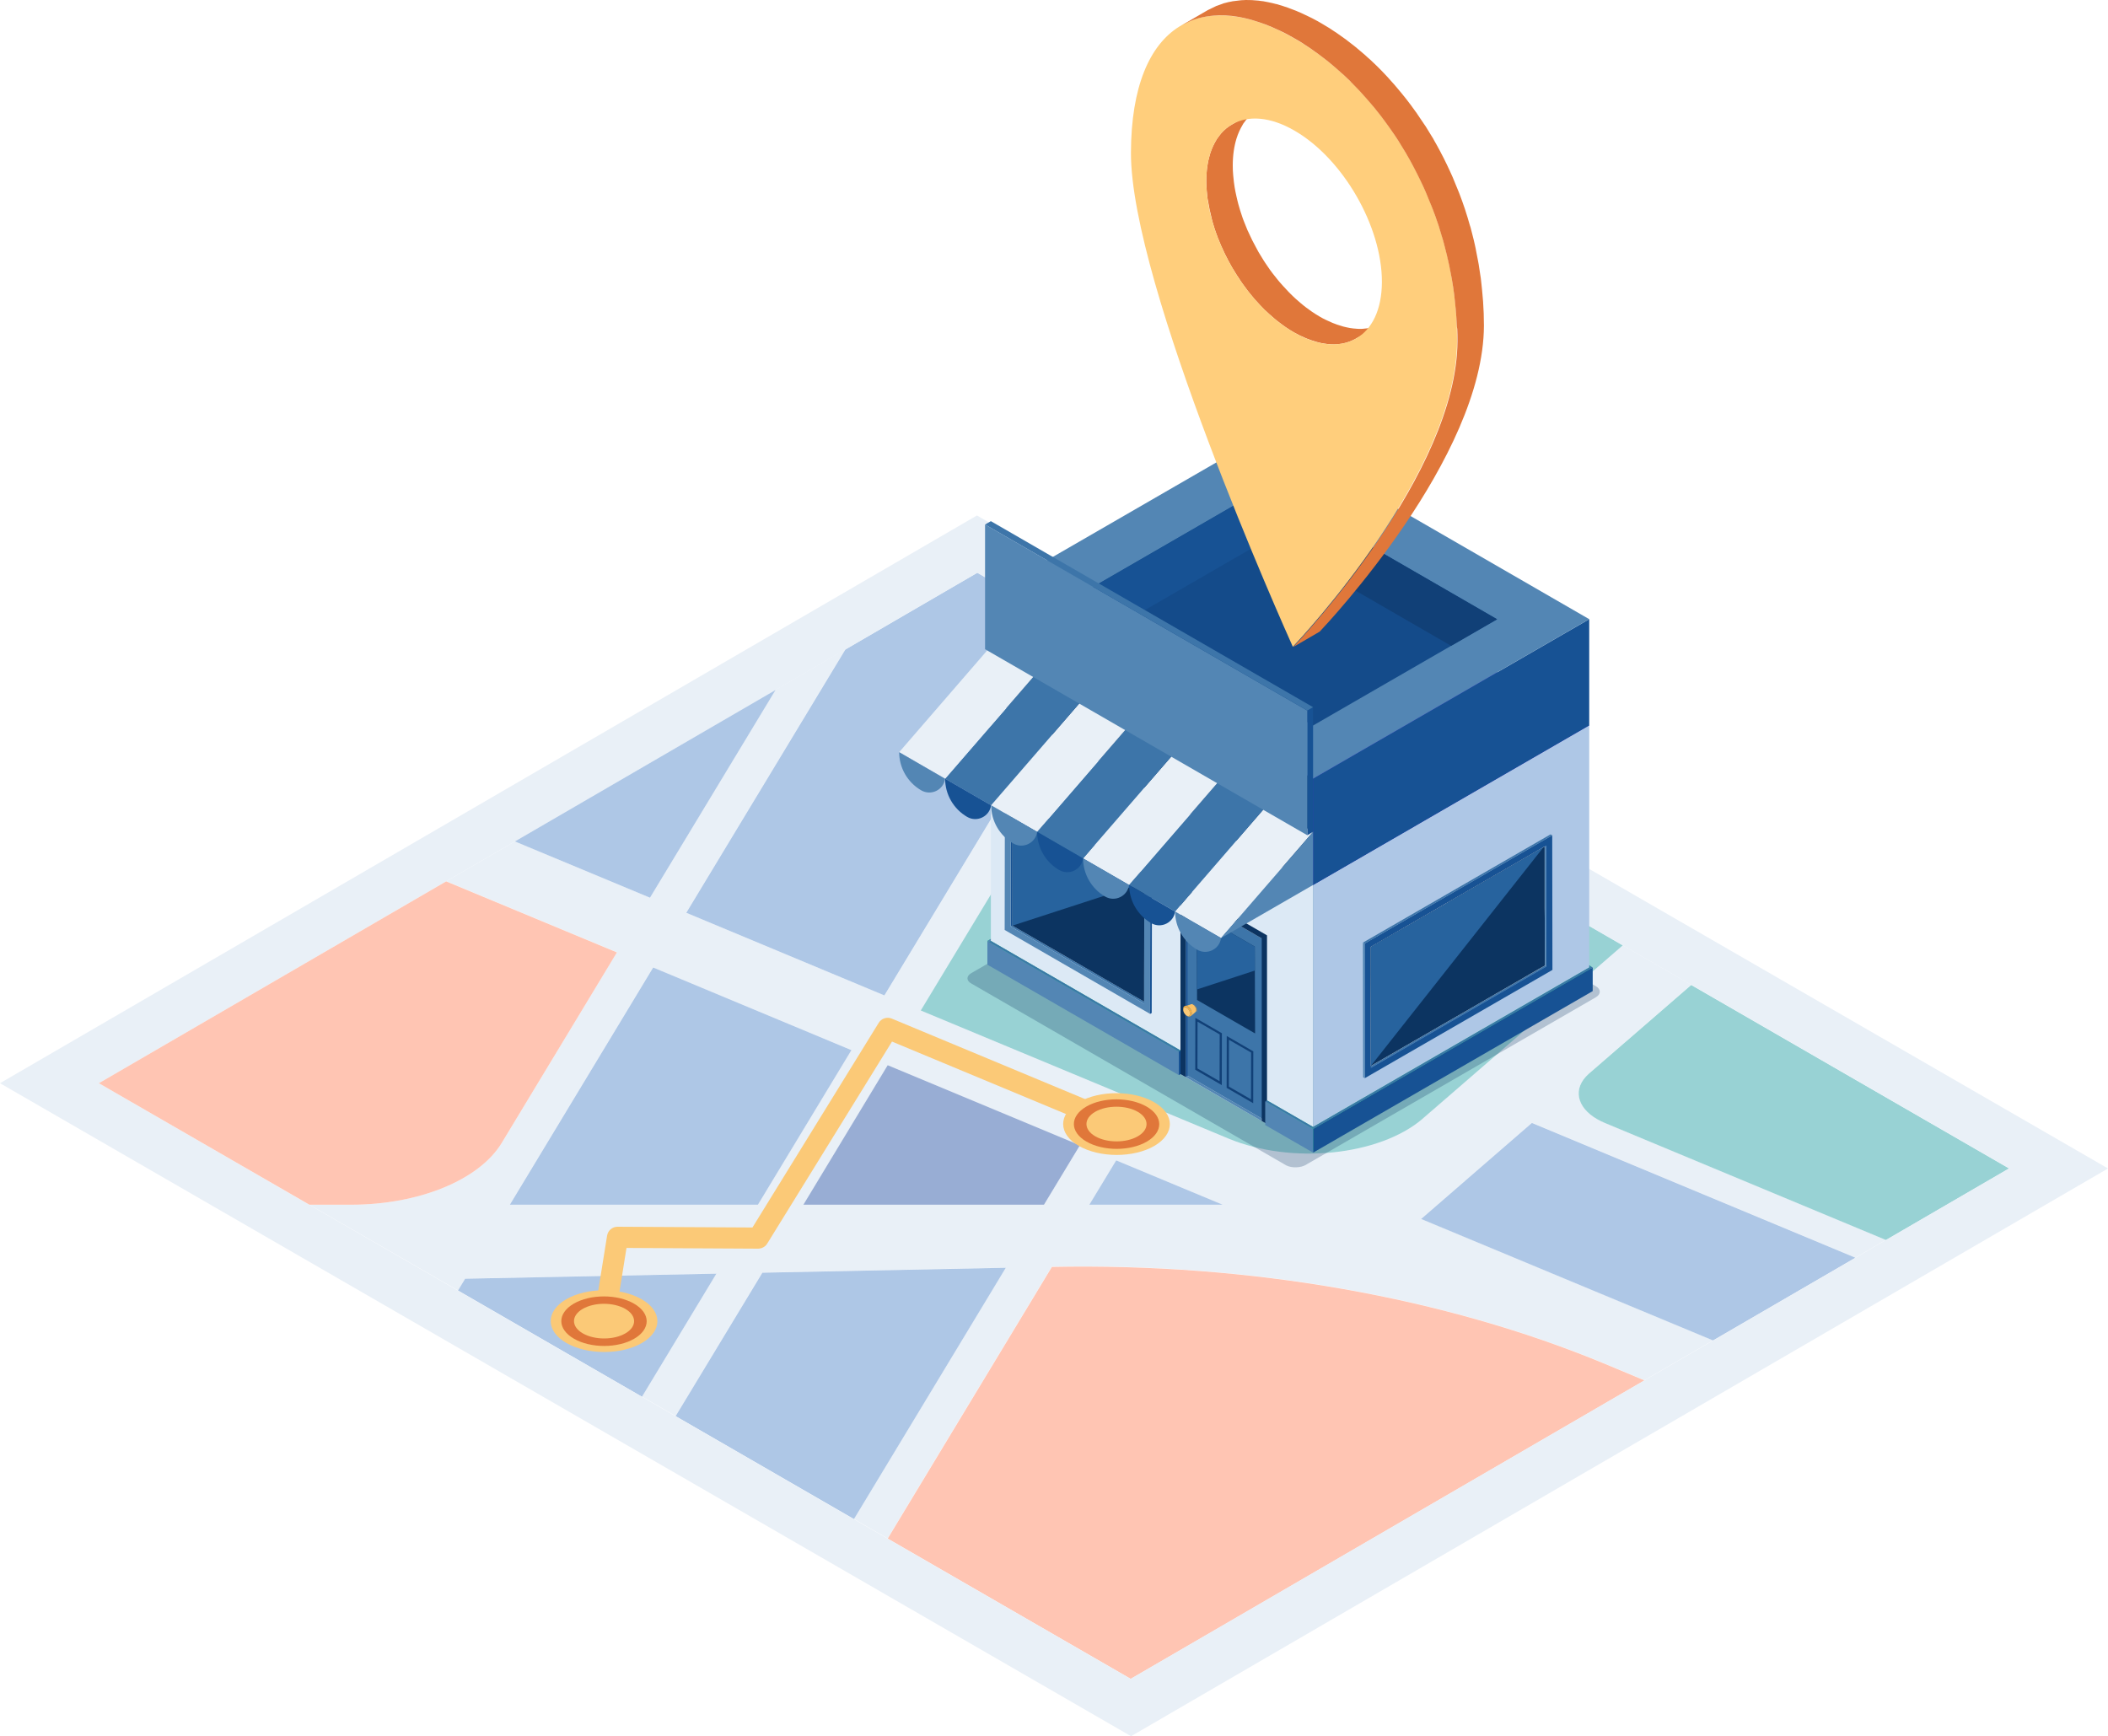 <svg xmlns="http://www.w3.org/2000/svg" viewBox="0 0 2000 1647.3"><path fill="#E9F0F7" d="m1041.6 609.5-202.4 335L651 866.1l151-250-66.3 38.5-119 197.2-128.2-53.4-65.1 37.8 161.9 67.4L476 1084.5c-21.3 35.1-78.4 58.5-142.9 58.6h-39.5l140.9 81.3 6.8-11.2 238.4-4.8-70.6 116.8 31.9 18.4 82.2-136.1 231.1-4.7-144.1 238.5 31.9 18.4 155.8-257.8c187.8-3.8 372.6 28.7 525.4 92.3l36.9 15.4 65.1-37.8-276.9-115.4 105-91 307 127.9 29-16.9-266.8-111.1c-2.6-1.1-5.1-2.3-7.3-3.6-19.6-11.3-23.4-29.3-7.5-43.4l96.8-83.9-563-324.9zm-322.5 533.6H483.6l136-225.1 188.1 78.3-88.6 146.8zm271.4 0H762.2l80-132.4 182.4 76-34.1 56.4zm43 0 25.5-42.1 101.1 42.1h-126.6z"/><path fill="#AEC7E6" d="m1041.6 609.5-202.5 335-188-78.4 151-249.9 125.1-72.8z"/><path fill="#98D2D4" d="m1242.8 725.6-169.2-97.7-200 330.9 182.4 75.9 109.5 45.6c59.6 24.8 142.7 16.4 183.9-18.5l30.9-26.8 159.3-138-296.8-171.4z"/><path fill="#AEC7E6" d="M1160.1 1143.1h-126.6l25.5-42.1z"/><path fill="#98ADD4" d="m1024.6 1086.7-34.1 56.4H762.2l80-132.4z"/><path fill="#AEC7E6" d="m807.8 996.4-88.7 146.7H483.7l136-225.1z"/><path fill="#98D2D4" d="m1906.2 1108.7-116.8 67.9-266.8-111.1c-2.6-1.1-5.1-2.3-7.3-3.6-19.6-11.3-23.4-29.3-7.9-43.1l97.2-84.2 301.6 174.1z"/><path fill="#AEC7E6" d="m1760.4 1193.4-135.1 78.5-277-115.3 105.1-91.1zM679.7 1208.5l-70.6 116.8-174.6-100.8 6.8-11.2zM954.3 1202.9l-144.1 238.5-169.2-97.7 82.3-136.1z"/><path fill="#FFC5B3" d="M1560.2 1309.8 1072.8 1593l-230.6-133.1L998 1202.1c187.8-3.8 372.6 28.7 525.4 92.3l36.8 15.4z"/><path fill="#E9F0F7" d="M926.9 489.1 2000 1108.7l-926.9 538.7L0 1027.8l926.9-538.7zm862.5 687.4 116.8-67.9-301.6-174.1-65-37.5-264.9-153-31.9-18.4-169.2-97.7-31.9-18.4-114.4-66-125.1 72.7-66.3 38.5-247.4 143.7-65.1 37.8-329.6 191.6 199.8 115.4 140.9 81.4 174.6 100.8 31.9 18.4 169.2 97.7 31.9 18.4 230.6 133.1 487.4-283.2 65.1-37.8 135.1-78.5 29.1-17"/><path fill="#AEC7E6" d="M735.8 654.7 616.7 851.8l-128.2-53.4z"/><path fill="#F2F2F2" d="M1350.1 1061.2c-.3.2-.5.4-.8.6l30.9-26.8-30.1 26.2z"/><path fill="#FFC5B3" d="M585.3 903.7 476 1084.5c-21.3 35.1-78.4 58.5-142.6 58.6h-39.8L93.8 1027.8l329.5-191.5 162 67.4z"/><path fill="#F2F2F2" d="M333.1 1143.1h.3-39.8 39.5zM1507.4 1018.7c.1-.1.3-.2.4-.3l96.8-83.9-97.2 84.2z"/><path fill="#FBC977" d="M573.1 1263.6c-.5 0-1.1 0-1.6-.1-5.5-.9-9.2-6-8.3-11.5l12.8-79.6c.8-4.9 5-8.4 9.9-8.4h.1l127.9.7 119.8-194.2c2.6-4.2 7.8-5.9 12.4-4l216.8 90.3c5.1 2.1 7.5 8 5.4 13.1-2.1 5.1-8 7.5-13.1 5.4l-208.9-87L727.9 1180c-1.8 3-5.1 4.7-8.6 4.8l-124.9-.7-11.4 71.1c-.8 4.9-5.1 8.4-9.9 8.4z"/><path fill="#FBC977" d="M1095 1045.8c19.8 11.4 19.9 30 .2 41.5-19.7 11.4-51.7 11.4-71.6 0-19.8-11.4-19.9-30-.2-41.5 19.8-11.4 51.8-11.4 71.6 0z"/><path fill="#E0773A" d="M1087.9 1050c15.9 9.2 15.9 24 .2 33.2-15.8 9.2-41.4 9.2-57.3 0-15.9-9.2-15.9-24-.2-33.2 15.8-9.2 41.4-9.2 57.3 0z"/><path fill="#FBC977" d="M1079.4 1054.9c11.2 6.4 11.2 16.9.1 23.3-11.1 6.4-29.1 6.4-40.3 0-11.2-6.4-11.2-16.9-.1-23.3 11.1-6.4 29.2-6.4 40.3 0zM608.8 1232.8c19.8 11.4 19.9 30 .2 41.5-19.7 11.4-51.7 11.4-71.6 0-19.8-11.4-19.9-30-.2-41.5 19.7-11.4 51.7-11.4 71.6 0z"/><path fill="#E0773A" d="M601.6 1237c15.9 9.2 15.9 24 .2 33.2-15.8 9.2-41.4 9.2-57.3 0-15.9-9.2-15.9-24-.2-33.2 15.8-9.2 41.5-9.2 57.3 0z"/><path fill="#FBC977" d="M593.2 1241.9c11.2 6.4 11.2 16.9.1 23.3-11.1 6.4-29.1 6.4-40.3 0-11.2-6.4-11.2-16.9-.1-23.3 11.1-6.4 29.1-6.4 40.3 0z"/><path fill="#0C3461" d="M1216.1 763.7c-5.1-2.9-13.3-2.9-18.4 0L921.6 923.3c-5.1 2.9-4.9 7.4.3 10.1l298.5 172.4c5.2 2.6 13.6 2.4 18.7-.6l1.8-1.1c5.1-2.9 13.3-7.7 18.4-10.6l26.3-15.2c5.1-2.9 10.5-6.1 12.1-7 1.6-.9 7.1-4.1 12.1-7l204.2-118c5.1-2.9 5.1-7.7 0-10.6l-297.9-172z" opacity=".25"/><path fill="#28D48C" d="M936.8 915.3v-22.5l265.3-153.3V762z"/><path fill="#20BD88" d="M938.5 916.3v-22.5l265.3-153.3V763z"/><path fill="#5386B4" d="m938.5 893.8 265.3-153.3-1.7-1-265.3 153.3z"/><path fill="#28D48C" d="M1509.5 939.5V917l-43.7-25.2v22.5z"/><path fill="#28D48C" d="M1507.8 940.4V918l-43.7-25.3v22.5zM1507.8 918l1.7-1v22.5l-1.7.9z"/><path fill="#3D75A9" d="m1507.8 918-43.7-25.3 1.7-.9 43.7 25.2z"/><path fill="#DCE9F5" d="M1245.8 839.7 940.1 663.2v252.1l305.7 176.5z"/><path fill="#AEC7E6" d="m1245.8 839.7 262-151.4v252.1l-262 151.4z"/><path fill="#3D2DCF" d="m1507.8 688.3-305.7-176.4-262 151.3 305.7 176.5z"/><path fill="#5386B4" d="m1125 1022 2.1-1.2 72.1 41.7-2.1 1.2z"/><path fill="#175294" d="m1125 848.7 2.1-1.2v173.3l-2.1 1.2z"/><path fill="#C5C5C5" d="m1197.1 890.4 2.1-1.3v173.4l-2.1 1.2z"/><path fill="#3D75A9" d="M1199.2 889.1v173.4l-72.1-41.7V847.5z"/><path fill="#114077" d="m1136.2 969.4 21 12.1-.1 44.4-21-12.1.1-44.4m-2.1-3.6-.1 49.2 25.2 14.6.1-49.2-25.2-14.6zM1166 986.6l21 12.1-.1 44.4-21-12.1.1-44.4m-2.1-3.6-.1 49.2 25.2 14.6.1-49.2-25.2-14.6z"/><path fill="#DCDCDC" d="m1125 848.7 2.1-1.2 72.1 41.6-2.1 1.3z"/><path fill="#0C3461" d="M1202.1 887.5v179.1l-5-2.9V890.4l-72.1-41.7V1022l-5-2.8V840.1z"/><path fill="#0C3461" d="m1190.5 898.2.3 82.4-55.1-31.8-.2-82.4z"/><path fill="#27639E" d="m1190.6 920.9-54.9 17.9-.2-72.4 55 31.8z"/><path fill="#F7F0E9" d="M1131.2 952.7h.1c0 .1 0 .1-.1 0z"/><path fill="#F89D1F" d="M1134.8 958.8c0-.1 0-.1 0 0v-.1.1-2c0-.1 0-.1-.1-.2v-.1c-.4-1.3-1.2-2.4-2.1-3.1l-.1-.1s-.1 0-.1-.1l-.1-.1h.1l-.1-.1c-.1 0-.1-.1-.3-.1 0 0-.1 0-.1-.1l-.2-.1c-.1 0-.2-.1-.3-.1H1130.3h.7c.1 0 .2 0 .3.1.1 0 .2 0 .3.1h.2c.1.1.2.1.4.2s.4.2.6.4h.1l.1.1.1.1.3.3.1.1.1.1c.5.5.9 1.2 1.3 1.8 0 .1.1.2.1.3.1.1.1.3.2.5 0 .1.1.1.1.2v.1c0 .1.1.3.1.4v.4c0 .2.1.5.1.7v.8c0 .1-.1.2-.1.4v.2c-.1.2-.2.3-.3.4l.2-.2c0-.1.1-.1.1-.1l.1-.2v.1s0-.1.1-.1l.1-.2.1-.2s0 .1-.1.2c0-.1.1-.1.1-.2l.1-.2-1.1-.4zm.1-.6zm0 0v-.1.1z"/><path fill="#F7F0E9" d="M1129.9 952.6h.1z"/><path fill="#FBC977" d="M1125.8 956.1c-1.8-1-3.2-.1-3.2 2s1.5 4.6 3.3 5.6c1.8 1 3.2.1 3.2-2 0-2-1.4-4.6-3.3-5.6z"/><path fill="#F9C166" d="M1134.7 958.4V957c0-.1 0-.1-.1-.2v-.1c0-.1 0-.1-.1-.2 0-.1-.1-.2-.1-.2 0-.1-.1-.2-.1-.3-.1-.1-.1-.2-.2-.3 0-.1-.1-.1-.1-.2-.1-.1-.1-.2-.2-.3-.1-.1-.2-.3-.3-.4-.1-.1-.1-.2-.2-.3l-.1-.1c-.1-.1-.2-.2-.2-.3l-.1-.1-.1-.1-.2-.2c-.1-.1-.1-.1-.2-.1s-.1-.1-.2-.1l-.1-.1-.1-.1-.1-.1-.1-.1h-.2s-.1 0-.1-.1c0 0-.1 0-.1-.1 0 0-.1 0-.1-.1h-1.2c-.1 0-.2 0-.2.1l-.5.2c-.1 0-.2.1-.2.1-.2.1-.4.1-.5.2-.1 0-.3.1-.4.1l-1.5.5h-.2l-1.5.5c-.1 0-.2.1-.3.1.2-.1.3-.1.5-.1h.6c.2 0 .4.1.6.2l.6.3c.1.1.3.2.4.2.1.1.2.2.4.3l.3.3.3.3.1.1c.1.1.1.2.2.2 0 .1.1.1.1.2 0 0 .1.1.1.2.2.2.3.5.5.7 0 0 0 .1.1.1.2.3.3.5.4.8.1.1.1.3.2.4.1.1.1.3.2.4v.1c.1.1.1.3.1.4v.1c0 .1.1.3.1.4 0 .1.1.3.1.4 0 .2 0 .3.1.5v1.3c0 .2-.1.4-.2.6-.1.2-.2.4-.2.5v.1c-.1.1-.2.3-.3.4 1.4-1.2 2.7-2.5 4.1-3.7.1-.1.2-.2.3-.4 0-.1.1-.1.1-.2 0 0 0-.1.1-.1 0-.1 0-.1.1-.2V958.5c-.1 0-.1 0-.1-.1z"/><path fill="#F9B142" d="M1126.7 954.8c-.8-.5-1.6-.6-2.2-.4-.4.1-.6.2-.9.4-.2.1-.5.4-.6.6-.1.1-.3.5-.4.9-.1.5-.2.8-.2 1.3 0 2.3 1.5 4.7 2.9 5.8.6.5.9.7 1.3.8.4.2.9.3 1.2.3.2 0 .7.1 1.2-.1s.8-.3 1.1-.7c.5-.5.7-1.3.7-2.3-.1-2.3-1.9-5.3-4.1-6.6zm-.8 8.9c-1.8-1-3.3-3.5-3.3-5.6 0-2.1 1.4-3 3.2-2 1.8 1 3.3 3.5 3.3 5.6.1 2.1-1.4 3-3.2 2z"/><path fill="#3D75A9" d="m958.9 879.2 1.6-.9 126.5 73-1.5 1z"/><path fill="#175294" d="m959.1 764.5 1.6-.9-.2 114.7-1.6.9z"/><path fill="#5386B4" d="m953.4 754.7 137.9 79.6-.2 127.7-137.9-79.6.2-127.7zm132.1 197.6.2-114.7-126.6-73.1-.2 114.7 126.6 73.1"/><path fill="#3D75A9" d="m953.4 754.7 1.6-.9 138 79.6-1.6.9z"/><path fill="#175294" d="m1091.4 834.3 1.6-.9-.3 127.8-1.6.9z"/><path fill="#0C3461" d="m960.5 878.3 50.5 29.1 48.4 28 17.7 10.2 8.4 4.8v-20.9l.2-91.9-69.5-40.1-24.2-14-17.7-10.2-13.6-7.9-.1 46z"/><path fill="#27639E" d="m960.5 878.3 125.2-40.7-125-72.2z"/><path fill="#3D75A9" d="m1467.2 917.1-1.5-1-166.7 96.2 1.6.9z"/><path fill="#5386B4" d="m1467 802.4-1.5-.9.2 114.6 1.5 1z"/><path fill="#175294" d="m1472.9 920.3-178 102.7-.2-127.7 178-102.7.2 127.7zm-172.3 92.9 166.6-96.2-.2-114.7-166.6 96.2.2 114.7"/><path fill="#3D75A9" d="m1472.7 792.6-1.6-.9-178 102.7 1.6.9z"/><path fill="#5386B4" d="m1294.7 895.3-1.6-.9.2 127.7 1.6 1z"/><path fill="#F7F0E9" d="m1300.4 898.6.1 48.6.1 40.6v23.6l40.2-23.2 24.1-13.9 17.7-10.2 37-21.4 46.1-26.5-.1-54.7-.1-55.2v-3l-15.5 9-24.2 13.9-50.1 28.9-38.5 22.3z"/><path fill="#0C3461" d="M1465.7 915v1.2l-6.4 3.6-21.8 12.6-17.9 10.3-20.2 11.7-16.8 9.7-14.6 8.4-3.1 1.8-24.1 13.9-40.2 23.2v-23.6l-.1-40.6-.1-22.8v-25.8l14.6-8.5 22.2-12.7 12.7-7.4 21.8-12.5 4-2.4 3.3-1.9 35.8-20.7 11-6.3 24.1-13.9 15.6-9v58.2l.1 9.6v.1z"/><path fill="#27639E" d="m1464.3 804-163.7 207.4v-23.6l-.1-40.6-.1-22.8v-25.8l14.6-8.5 22.2-12.7 12.7-7.4 21.8-12.5 4-2.4 3.3-1.9 35.8-20.7 11-6.3 24.1-13.9z"/><path fill="#114077" d="M1245.8 738.8 940.1 562.4v100.8l305.7 176.5z"/><path fill="#175294" d="m1245.8 738.8 262-151.3v100.8l-262 151.4z"/><path fill="#5386B4" d="M1507.8 587.5 1202.1 411l-262 151.4 305.7 176.4z"/><path fill="#144B8A" d="m1420.4 587.6-218.3-126.1-174.6 100.9 218.3 126z"/><path fill="#175294" d="M1202.1 461.5v50.4l-131 75.7-43.6-25.2z"/><path fill="#114077" d="m1202.1 511.9 174.7 100.9 43.6-25.2-218.3-126.1z"/><path fill="#E9F0F7" d="m1245.8 789.3-87.3 100.8-43.6-25.2 87.2-100.8z"/><path fill="#3D75A9" d="m1202.1 764.1-87.2 100.8-43.7-25.2 87.3-100.8z"/><path fill="#E9F0F7" d="m1158.5 738.9-87.3 100.8-43.6-25.2 87.3-100.8z"/><path fill="#3D75A9" d="m1114.9 713.7-87.3 100.8-43.6-25.2 87.2-100.8z"/><path fill="#E9F0F7" d="M1071.2 688.5 984 789.3l-43.7-25.2 87.3-100.8z"/><path fill="#3D75A9" d="m1027.6 663.3-87.3 100.8-43.6-25.2L984 638.1z"/><path fill="#E9F0F7" d="m984 638.1-87.3 100.8-43.6-25.2 87.2-100.8z"/><path fill="#5386B4" d="M1158.5 890.1c-1.4 10.5-13.2 16.5-22.7 11-12.9-7.5-20.9-21.3-20.9-36.2l43.6 25.2z"/><path fill="#175294" d="M1114.9 864.9c-1.4 10.5-13.2 16.5-22.7 11-12.9-7.5-20.9-21.3-20.9-36.2l43.6 25.2z"/><path fill="#5386B4" d="M1071.2 839.7c-1.4 10.5-13.2 16.5-22.7 11-12.9-7.5-20.9-21.3-20.9-36.2l43.6 25.2z"/><path fill="#175294" d="M1027.6 814.5c-1.4 10.5-13.2 16.5-22.7 11C992 818 984 804.2 984 789.3l43.6 25.2z"/><path fill="#5386B4" d="M984 789.3c-1.4 10.5-13.2 16.5-22.7 11-12.9-7.5-20.9-21.3-20.9-36.2l43.6 25.2z"/><path fill="#175294" d="M940.3 764.1c-1.4 10.5-13.2 16.5-22.7 11-12.9-7.5-20.9-21.3-20.9-36.2l43.6 25.2z"/><path fill="#5386B4" d="M896.7 738.9c-1.4 10.5-13.2 16.5-22.7 11-12.9-7.5-20.9-21.3-20.9-36.2l43.6 25.2zM1245.8 789.3v50.4l-87.3 50.4z"/><path fill="#175294" d="m1245.8 789.3-5.5 3.2V674.2l5.5-3.2z"/><path fill="#5386B4" d="M1240.3 674.2 934.6 497.7V616l305.7 176.5z"/><path fill="#3D75A9" d="M1245.8 671 940.1 494.5l-5.5 3.2 305.7 176.5z"/><path fill="#28D48C" d="M1120 1019.2v-22.5L940.1 892.8v22.5z"/><path fill="#5386B4" d="m938.5 893.8 179.9 103.9v22.4L938.5 916.3l-1.7-1v-22.5z"/><path fill="#175294" d="m1118.4 997.7 1.6-1v22.5l-1.6.9z"/><path fill="#3D75A9" d="M1118.4 997.7 938.5 893.8l1.6-1L1120 996.7z"/><path fill="#28D48C" d="M1245.8 1091.8v-22.5l-43.7-25.2v22.5z"/><path fill="#28D48C" d="m1244.1 1070.3 1.7-1v22.5l-1.7.9z"/><path fill="#3D75A9" d="m1244.1 1070.3-43.7-25.2 1.7-1 43.7 25.2z"/><path fill="#28D48C" d="M1244.1 1092.7v-22.4L1509.5 917v22.5z"/><path fill="#175294" d="M1245.8 1093.7v-22.5L1511.1 918v22.4z"/><path fill="#3D75A9" d="M1245.8 1071.2 1511.1 918l-1.6-1-265.4 153.3z"/><path fill="#5386B4" d="m1244.1 1070.3 1.7.9v22.5l-1.7-1-43.7-25.2v-22.4z"/><path fill="#E0773A" d="M1145.6 187.8c-.2-1.4-.3-2.8-.4-4.1-.1-1-.2-2-.3-2.9-.2-3.1-.4-6.2-.4-9.2 0-9.6 1.3-18.2 3.6-25.7 1.5-4.8 3.5-9.1 5.8-12.9.2-.3.4-.7.6-1.1.6-.9 1.2-1.6 1.8-2.4.8-1 1.5-2.1 2.3-3 3-3.4 6.4-6.2 10.1-8.3l25.1-14.6c-.5.3-.9.7-1.4.9-1.4.9-2.7 1.7-4 2.8-1.5 1.2-2.8 2.6-4.1 4l-.6.6c-.8.9-1.5 2-2.3 3-.6.8-1.3 1.6-1.8 2.4-.2.3-.4.7-.6 1.1-2.3 3.8-4.3 8.1-5.8 12.9-2.3 7.4-3.6 16-3.6 25.7 0 3 .1 6.1.4 9.2.1 1 .2 2 .3 2.9.2 2.4.5 4.8.9 7.3.1.5.1 1 .2 1.4.5 2.8 1 5.6 1.7 8.5.3 1.4.7 2.8 1 4.3.5 2 1 4 1.6 5.9.3 1.1.7 2.3 1 3.4.7 2.2 1.4 4.5 2.2 6.7.3.9.6 1.8 1 2.7 1.2 3.1 2.4 6.1 3.7 9.2.1.3.3.7.5 1 1.2 2.7 2.5 5.4 3.8 8.1.4.8.8 1.7 1.3 2.5 1.3 2.5 2.6 5 4 7.5.3.5.5 1 .8 1.5 1.7 2.9 3.4 5.7 5.2 8.5.5.8 1.1 1.6 1.6 2.4 1.3 2 2.7 4 4.1 6 .8 1.1 1.5 2.1 2.3 3.1 1.2 1.6 2.5 3.2 3.8 4.8 1.1 1.3 2.1 2.7 3.2 3.9 1 1.2 2.1 2.4 3.2 3.6 1.8 2 3.7 4 5.5 5.9 1.2 1.2 2.3 2.4 3.5 3.5.9.9 1.9 1.8 2.8 2.6 1.5 1.4 3.1 2.8 4.7 4.1.9.8 1.9 1.6 2.9 2.4 1.7 1.4 3.5 2.7 5.2 3.9.8.6 1.7 1.2 2.5 1.8 2.6 1.8 5.3 3.5 7.9 5 1.8 1 3.5 2 5.3 2.8.5.3 1 .5 1.5.7 1.3.6 2.7 1.3 4 1.8.5.2.9.4 1.4.6 1.2.5 2.5 1 3.7 1.4l.9.3c1.5.5 3 1 4.5 1.4.2.1.4.1.6.2 2.3.6 4.6 1.1 6.9 1.5h.1c1.9.3 3.7.5 5.6.6.4 0 .7 0 1.1.1 1.6.1 3.2.1 4.8 0 .3 0 .5-.1.8-.1 1.3-.1 2.5-.2 3.8-.4.4-.1.8-.1 1.2-.2 1.4-.3 2.8-.6 4.2-1 .1 0 .1 0 .2-.1 1.3-.4 2.5-.8 3.8-1.3.4-.1.7-.3 1.1-.5 1-.5 2.1-1 3.1-1.5.3-.2.7-.3 1-.5-1.6.9-3.3 1.9-5.1 3l-1.3.8c-6.2 3.6-13.1 7.6-18.7 10.8-.2.1-.3.2-.5.3-.2.1-.4.2-.5.3-1 .5-2 1-3.1 1.5l-.6.3c-.2.1-.3.1-.5.2-1.2.5-2.5.9-3.8 1.3 0 0-.1 0-.1.1-1.4.4-2.7.7-4.2 1-.2 0-.3.1-.5.1s-.4 0-.7.1c-1.2.2-2.5.3-3.8.4-.2 0-.4.1-.6.1h-.2c-1.6.1-3.2.1-4.8 0h-.5c-.2 0-.4-.1-.6-.1-1.8-.1-3.7-.3-5.6-.6-2.3-.3-4.6-.9-6.9-1.5-.1 0-.3 0-.4-.1-.1 0-.2-.1-.2-.1-1.5-.4-3-.9-4.5-1.4l-.9-.3c-1.2-.4-2.4-.9-3.7-1.4-.2-.1-.3-.1-.5-.2-.3-.1-.6-.3-.9-.4-1.3-.6-2.6-1.2-4-1.8-.5-.2-1-.5-1.5-.7-1.7-.9-3.5-1.8-5.3-2.8-2.7-1.5-5.3-3.3-7.9-5-.8-.6-1.7-1.2-2.5-1.8-1.8-1.3-3.5-2.6-5.2-3.9-1-.8-1.9-1.6-2.9-2.4-1.6-1.3-3.2-2.7-4.7-4.1-.9-.9-1.9-1.7-2.8-2.6-.6-.6-1.2-1.1-1.8-1.6-.6-.6-1.2-1.3-1.8-1.9-1.9-1.9-3.7-3.9-5.5-5.9-.6-.6-1.2-1.2-1.8-1.9-.5-.6-.9-1.1-1.4-1.7-1.1-1.3-2.2-2.6-3.2-3.9-.7-.9-1.4-1.7-2.1-2.6-.6-.7-1.1-1.5-1.6-2.2-.8-1-1.5-2.1-2.3-3.1-.5-.7-1.1-1.4-1.6-2.2-.9-1.2-1.7-2.5-2.5-3.8-.5-.8-1.1-1.6-1.6-2.4-.2-.3-.5-.7-.7-1-1.5-2.3-2.9-4.7-4.3-7-.1-.2-.2-.3-.3-.5-.1-.1-.1-.2-.2-.3-.2-.4-.4-.8-.6-1.1-1-1.7-1.9-3.4-2.8-5.1l-1.2-2.4c-.4-.8-.9-1.7-1.3-2.5-.4-.7-.7-1.4-1.1-2.2-.9-2-1.8-3.9-2.7-5.9-.2-.3-.3-.7-.5-1 0-.1-.1-.2-.1-.3-1.1-2.5-2.1-5-3.1-7.5-.2-.5-.3-.9-.5-1.4-.3-.9-.7-1.8-1-2.7-.4-1.2-.9-2.5-1.3-3.7-.3-1-.6-2-.9-2.9-.4-1.1-.7-2.3-1-3.4-.2-.7-.5-1.4-.6-2.1-.4-1.3-.6-2.5-.9-3.8-.4-1.4-.7-2.8-1-4.3-.1-.5-.3-1-.4-1.5-.5-2.3-.9-4.7-1.3-7-.1-.5-.1-1-.2-1.4-.4-1.4-.6-2.4-.7-3.5z"/><path fill="#FFCE7C" d="M1382.4 323.4c-.4 125.1-148 282-155.8 290.3-7.7-17.2-154-343.8-153.6-468.9.4-125.1 69.8-157.5 155.3-108.2s154.5 161.7 154.1 286.8zm-154.9-8.1c46 26.6 83.4 5.2 83.6-47.6.2-52.9-37-117.3-83-143.8-46-26.6-83.4-5.2-83.6 47.6-.1 52.9 37 117.3 83 143.8z"/><path fill="#E0773A" d="M1382.1 308.1c-.1-2.5-.2-5-.4-7.6-.1-1.5-.2-3-.4-4.6-.2-2.2-.3-4.5-.6-6.7-.2-1.6-.4-3.2-.5-4.8-.2-2.1-.5-4.1-.7-6.2-.6-4.4-1.2-8.7-2-13.1-.2-.9-.3-1.8-.5-2.7-.6-3.4-1.3-6.9-2-10.3l-1.2-5.4c-.4-1.6-.7-3.2-1.1-4.8-.5-2-1-3.9-1.5-5.9-.4-1.6-.8-3.1-1.2-4.7l-.9-3.3c-1.4-4.8-2.8-9.5-4.3-14.2-.2-.6-.4-1.2-.6-1.7-1.5-4.5-3.1-9-4.8-13.4-.4-1.2-.9-2.3-1.4-3.5-1.3-3.2-2.5-6.3-3.9-9.5-.5-1.1-.9-2.3-1.4-3.4-1.7-3.9-3.5-7.8-5.4-11.7l-.3-.6c-1.7-3.6-3.6-7.2-5.4-10.7-.6-1.2-1.2-2.3-1.8-3.4-1.4-2.7-2.9-5.3-4.4-7.9-.7-1.2-1.3-2.3-2-3.5-1.9-3.2-3.8-6.3-5.7-9.3l-.9-1.5c-2.4-3.7-4.8-7.3-7.3-10.8-.6-.9-1.3-1.8-1.9-2.7-2.4-3.4-4.8-6.6-7.3-9.9-.4-.6-.9-1.2-1.3-1.7-3.3-4.3-6.8-8.5-10.3-12.5l-2.1-2.4c-1.7-1.9-3.3-3.7-5-5.6-.8-.9-1.6-1.8-2.5-2.7-2.4-2.5-4.8-5-7.2-7.4-.2-.1-.3-.3-.4-.5l-.5-.5-6.3-6c-.8-.7-1.5-1.4-2.3-2-1.5-1.4-3.1-2.8-4.6-4.1-.9-.8-1.8-1.5-2.7-2.3-1.4-1.2-2.9-2.4-4.3-3.6-1-.8-1.9-1.5-2.9-2.3-1.4-1.1-2.9-2.2-4.3-3.3-1-.7-1.9-1.5-2.9-2.2-1.5-1.1-3-2.2-4.5-3.2-.9-.7-1.9-1.3-2.8-2-1.7-1.1-3.3-2.2-5-3.3-.8-.5-1.6-1.1-2.4-1.6-2.5-1.6-5-3.1-7.5-4.5-2.4-1.4-4.7-2.6-7-3.9-.7-.4-1.4-.7-2.1-1.1-1.7-.9-3.4-1.7-5.1-2.5-.7-.3-1.4-.7-2.2-1l-6-2.7c-.3-.1-.6-.3-.9-.4-.4-.2-.8-.3-1.1-.4-2.5-1-4.9-2-7.4-2.8l-2.7-.9-5.7-1.8-3.3-.9c-1.1-.3-2.1-.5-3.2-.8-1.2-.3-2.5-.5-3.7-.8-1.1-.2-2.1-.4-3.1-.6-1.4-.2-2.7-.4-4.1-.6l-2.1-.3c-1.7-.2-3.4-.3-5.1-.4-.3 0-.7-.1-1.1-.1-2-.1-3.9-.1-5.9-.1-.5 0-1.1 0-1.6.1-1.2 0-2.3.1-3.4.2-2.2.2-4.4.4-6.6.8-.4.1-.8.1-1.2.2-2.4.4-4.8 1-7.1 1.6-.6.2-1.3.4-1.9.6-1.7.5-3.3 1.1-5 1.8l-2.1.9c-1.7.8-3.4 1.6-5.1 2.5-.6.3-1.3.6-1.9 1l25.1-14.6c.3-.1.5-.3.8-.4.4-.2.7-.3 1.1-.5 1.7-.9 3.4-1.7 5.1-2.5.3-.1.6-.3 1-.5s.8-.3 1.2-.4c1.6-.6 3.3-1.2 5-1.8.4-.1.9-.3 1.3-.5.2-.1.4-.1.6-.1 2.3-.7 4.7-1.2 7.1-1.6.1 0 .2 0 .2-.1.3-.1.6-.1 1-.1 2.2-.3 4.3-.6 6.6-.8.4 0 .7-.1 1.1-.1.8 0 1.6-.1 2.3-.1.5 0 1 0 1.6-.1 1.9 0 3.8 0 5.7.1h.2c.3 0 .7.1 1.1.1 1.7.1 3.4.2 5.1.4l2.1.3c.8.1 1.7.2 2.5.3.5.1 1 .2 1.6.3 1 .2 2.1.4 3.1.6 1.2.2 2.5.5 3.7.8 1.1.2 2.1.5 3.2.8.6.2 1.2.3 1.8.4.5.1 1 .3 1.5.5 1.9.5 3.8 1.1 5.7 1.8l2.7.9c2.4.9 4.9 1.8 7.4 2.8.3.1.6.2 1 .4.1 0 .1.1.2.1.3.1.6.3.9.4 2 .8 4 1.7 6 2.7.7.3 1.4.7 2.2 1 1.7.8 3.4 1.6 5.1 2.5.7.4 1.4.7 2.1 1.1 2.3 1.2 4.7 2.5 7 3.9l7.5 4.5c.8.5 1.6 1 2.4 1.6 1.7 1.1 3.3 2.2 5 3.3.9.6 1.9 1.3 2.8 2 1.5 1.1 3 2.1 4.5 3.2 1 .7 2 1.4 2.9 2.2 1.5 1.1 2.9 2.2 4.3 3.3 1 .8 1.9 1.5 2.9 2.3 1.5 1.2 2.9 2.4 4.3 3.6.9.8 1.8 1.5 2.7 2.3 1.6 1.3 3.1 2.7 4.6 4.1.8.7 1.5 1.4 2.3 2l6.3 6 .5.5.4.4c2.4 2.4 4.9 4.9 7.2 7.4.8.9 1.7 1.8 2.5 2.7 1.7 1.8 3.4 3.7 5 5.6.4.4.7.8 1.1 1.2.3.4.7.8 1 1.2 3.5 4.1 6.9 8.2 10.3 12.5.1.1.2.3.3.4.3.4.6.9 1 1.3 2.5 3.2 4.9 6.5 7.3 9.9.4.5.8 1 1.2 1.6.3.4.5.7.7 1.1 2.5 3.6 4.9 7.2 7.3 10.8.1.1.1.2.2.2.3.4.5.8.8 1.3l5.7 9.3c.3.5.6.9.9 1.4.4.7.8 1.4 1.1 2.1 1.5 2.6 3 5.2 4.4 7.9.4.7.8 1.5 1.2 2.2l.6 1.2c1.9 3.5 3.7 7.1 5.4 10.7.1.2.2.4.3.5v.1c1.9 3.8 3.6 7.8 5.4 11.7.2.4.4.8.5 1.2.3.7.6 1.5.9 2.2 1.3 3.1 2.6 6.3 3.9 9.5.3.7.6 1.4.9 2.2.2.4.3.9.5 1.3 1.7 4.4 3.3 8.9 4.8 13.4.1.2.1.3.2.5.1.4.2.8.4 1.3 1.5 4.7 3 9.4 4.3 14.2l.6 1.8c.1.5.3 1 .4 1.5.4 1.6.8 3.1 1.2 4.7.5 2 1 3.9 1.5 5.9.4 1.6.7 3.2 1.1 4.8.3 1.2.6 2.5.8 3.7.1.6.2 1.2.3 1.7.7 3.4 1.4 6.8 2 10.3.2.9.3 1.8.5 2.7.7 4.3 1.4 8.7 2 13.1 0 .3.1.5.1.8l.6 5.4c.2 1.6.4 3.2.5 4.8.2 2.2.4 4.5.6 6.7.1 1.5.3 3 .4 4.6.2 2.5.3 5 .4 7.6.1 1.3.1 2.5.2 3.8.1 3.8.2 7.6.2 11.5-.4 125.1-148 282-155.8 290.3l-25.1 14.6c7.8-8.3 155.4-165.2 155.8-290.3 0-3.8 0-7.7-.2-11.5-.4-1.4-.4-2.7-.5-4z"/></svg>